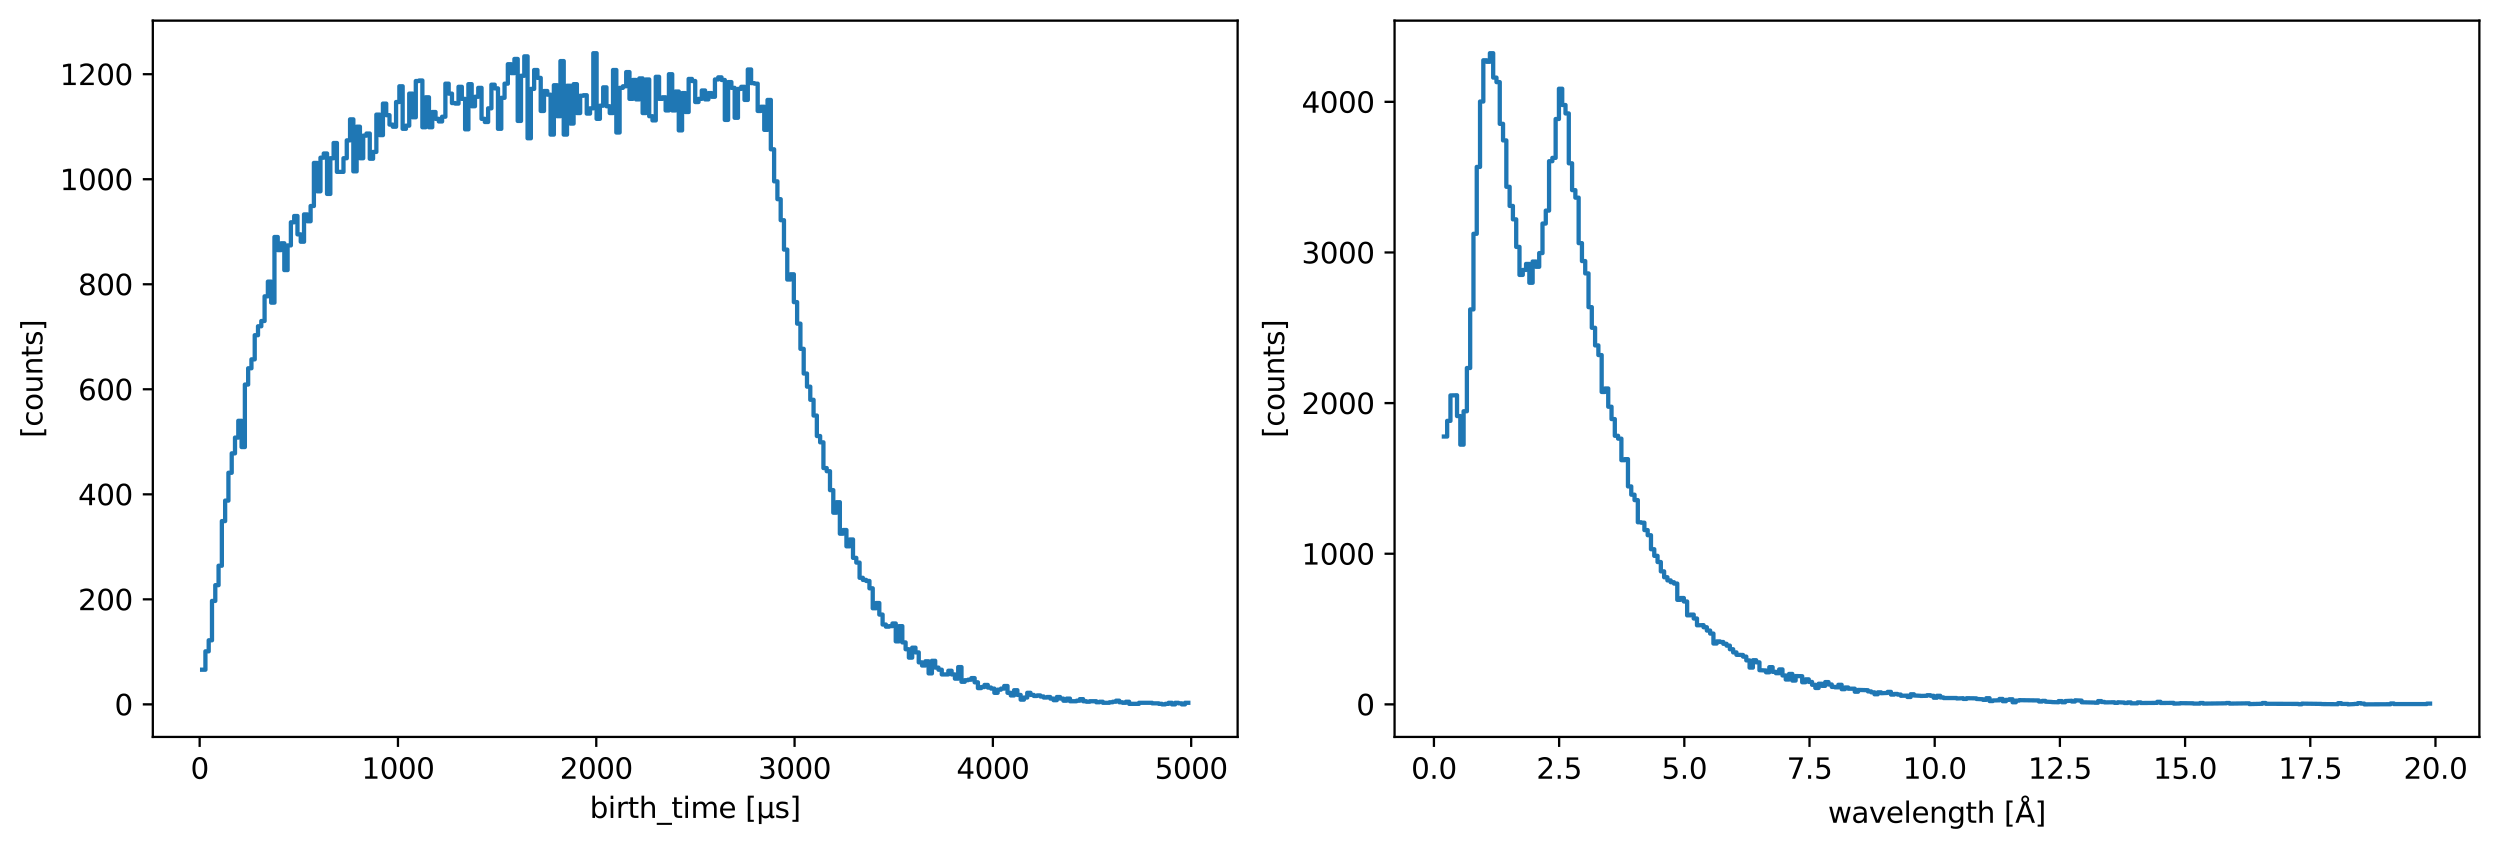 <?xml version="1.0" encoding="utf-8" standalone="no"?>
<!DOCTYPE svg PUBLIC "-//W3C//DTD SVG 1.1//EN"
  "http://www.w3.org/Graphics/SVG/1.1/DTD/svg11.dtd">
<svg xmlns:xlink="http://www.w3.org/1999/xlink" width="872.4pt" height="296.4pt" viewBox="0 0 872.4 296.4" xmlns="http://www.w3.org/2000/svg" version="1.1">
 <defs>
  <style type="text/css">*{stroke-linejoin: round; stroke-linecap: butt}</style>
 </defs>
 <g id="figure_1">
  <g id="patch_1">
   <path d="M 0 296.4 
L 872.4 296.4 
L 872.4 0 
L 0 0 
z
" style="fill: #ffffff"/>
  </g>
  <g id="axes_1">
   <g id="patch_2">
    <path d="M 53.328 257.159 
L 431.88 257.159 
L 431.88 7.2 
L 53.328 7.2 
z
" style="fill: #ffffff"/>
   </g>
   <g id="matplotlib.axis_1">
    <g id="xtick_1">
     <g id="line2d_1">
      <defs>
       <path id="mb1029932fa" d="M 0 0 
L 0 3.5 
" style="stroke: #000000; stroke-width: 0.8"/>
      </defs>
      <g>
       <use xlink:href="#mb1029932fa" x="69.674" y="257.159" style="stroke: #000000; stroke-width: 0.8"/>
      </g>
     </g>
     <g id="text_1">
      <!-- 0 -->
      <g transform="translate(66.492 271.757) scale(0.1 -0.1)">
       <defs>
        <path id="DejaVuSans-30" d="M 2034 4250 
Q 1547 4250 1301 3770 
Q 1056 3291 1056 2328 
Q 1056 1369 1301 889 
Q 1547 409 2034 409 
Q 2525 409 2770 889 
Q 3016 1369 3016 2328 
Q 3016 3291 2770 3770 
Q 2525 4250 2034 4250 
z
M 2034 4750 
Q 2819 4750 3233 4129 
Q 3647 3509 3647 2328 
Q 3647 1150 3233 529 
Q 2819 -91 2034 -91 
Q 1250 -91 836 529 
Q 422 1150 422 2328 
Q 422 3509 836 4129 
Q 1250 4750 2034 4750 
z
" transform="scale(0.016)"/>
       </defs>
       <use xlink:href="#DejaVuSans-30"/>
      </g>
     </g>
    </g>
    <g id="xtick_2">
     <g id="line2d_2">
      <g>
       <use xlink:href="#mb1029932fa" x="138.873" y="257.159" style="stroke: #000000; stroke-width: 0.8"/>
      </g>
     </g>
     <g id="text_2">
      <!-- 1000 -->
      <g transform="translate(126.148 271.757) scale(0.1 -0.1)">
       <defs>
        <path id="DejaVuSans-31" d="M 794 531 
L 1825 531 
L 1825 4091 
L 703 3866 
L 703 4441 
L 1819 4666 
L 2450 4666 
L 2450 531 
L 3481 531 
L 3481 0 
L 794 0 
L 794 531 
z
" transform="scale(0.016)"/>
       </defs>
       <use xlink:href="#DejaVuSans-31"/>
       <use xlink:href="#DejaVuSans-30" transform="translate(63.623 0)"/>
       <use xlink:href="#DejaVuSans-30" transform="translate(127.246 0)"/>
       <use xlink:href="#DejaVuSans-30" transform="translate(190.869 0)"/>
      </g>
     </g>
    </g>
    <g id="xtick_3">
     <g id="line2d_3">
      <g>
       <use xlink:href="#mb1029932fa" x="208.073" y="257.159" style="stroke: #000000; stroke-width: 0.8"/>
      </g>
     </g>
     <g id="text_3">
      <!-- 2000 -->
      <g transform="translate(195.348 271.757) scale(0.1 -0.1)">
       <defs>
        <path id="DejaVuSans-32" d="M 1228 531 
L 3431 531 
L 3431 0 
L 469 0 
L 469 531 
Q 828 903 1448 1529 
Q 2069 2156 2228 2338 
Q 2531 2678 2651 2914 
Q 2772 3150 2772 3378 
Q 2772 3750 2511 3984 
Q 2250 4219 1831 4219 
Q 1534 4219 1204 4116 
Q 875 4013 500 3803 
L 500 4441 
Q 881 4594 1212 4672 
Q 1544 4750 1819 4750 
Q 2544 4750 2975 4387 
Q 3406 4025 3406 3419 
Q 3406 3131 3298 2873 
Q 3191 2616 2906 2266 
Q 2828 2175 2409 1742 
Q 1991 1309 1228 531 
z
" transform="scale(0.016)"/>
       </defs>
       <use xlink:href="#DejaVuSans-32"/>
       <use xlink:href="#DejaVuSans-30" transform="translate(63.623 0)"/>
       <use xlink:href="#DejaVuSans-30" transform="translate(127.246 0)"/>
       <use xlink:href="#DejaVuSans-30" transform="translate(190.869 0)"/>
      </g>
     </g>
    </g>
    <g id="xtick_4">
     <g id="line2d_4">
      <g>
       <use xlink:href="#mb1029932fa" x="277.273" y="257.159" style="stroke: #000000; stroke-width: 0.8"/>
      </g>
     </g>
     <g id="text_4">
      <!-- 3000 -->
      <g transform="translate(264.548 271.757) scale(0.1 -0.1)">
       <defs>
        <path id="DejaVuSans-33" d="M 2597 2516 
Q 3050 2419 3304 2112 
Q 3559 1806 3559 1356 
Q 3559 666 3084 287 
Q 2609 -91 1734 -91 
Q 1441 -91 1130 -33 
Q 819 25 488 141 
L 488 750 
Q 750 597 1062 519 
Q 1375 441 1716 441 
Q 2309 441 2620 675 
Q 2931 909 2931 1356 
Q 2931 1769 2642 2001 
Q 2353 2234 1838 2234 
L 1294 2234 
L 1294 2753 
L 1863 2753 
Q 2328 2753 2575 2939 
Q 2822 3125 2822 3475 
Q 2822 3834 2567 4026 
Q 2313 4219 1838 4219 
Q 1578 4219 1281 4162 
Q 984 4106 628 3988 
L 628 4550 
Q 988 4650 1302 4700 
Q 1616 4750 1894 4750 
Q 2613 4750 3031 4423 
Q 3450 4097 3450 3541 
Q 3450 3153 3228 2886 
Q 3006 2619 2597 2516 
z
" transform="scale(0.016)"/>
       </defs>
       <use xlink:href="#DejaVuSans-33"/>
       <use xlink:href="#DejaVuSans-30" transform="translate(63.623 0)"/>
       <use xlink:href="#DejaVuSans-30" transform="translate(127.246 0)"/>
       <use xlink:href="#DejaVuSans-30" transform="translate(190.869 0)"/>
      </g>
     </g>
    </g>
    <g id="xtick_5">
     <g id="line2d_5">
      <g>
       <use xlink:href="#mb1029932fa" x="346.473" y="257.159" style="stroke: #000000; stroke-width: 0.8"/>
      </g>
     </g>
     <g id="text_5">
      <!-- 4000 -->
      <g transform="translate(333.748 271.757) scale(0.1 -0.1)">
       <defs>
        <path id="DejaVuSans-34" d="M 2419 4116 
L 825 1625 
L 2419 1625 
L 2419 4116 
z
M 2253 4666 
L 3047 4666 
L 3047 1625 
L 3713 1625 
L 3713 1100 
L 3047 1100 
L 3047 0 
L 2419 0 
L 2419 1100 
L 313 1100 
L 313 1709 
L 2253 4666 
z
" transform="scale(0.016)"/>
       </defs>
       <use xlink:href="#DejaVuSans-34"/>
       <use xlink:href="#DejaVuSans-30" transform="translate(63.623 0)"/>
       <use xlink:href="#DejaVuSans-30" transform="translate(127.246 0)"/>
       <use xlink:href="#DejaVuSans-30" transform="translate(190.869 0)"/>
      </g>
     </g>
    </g>
    <g id="xtick_6">
     <g id="line2d_6">
      <g>
       <use xlink:href="#mb1029932fa" x="415.673" y="257.159" style="stroke: #000000; stroke-width: 0.8"/>
      </g>
     </g>
     <g id="text_6">
      <!-- 5000 -->
      <g transform="translate(402.948 271.757) scale(0.1 -0.1)">
       <defs>
        <path id="DejaVuSans-35" d="M 691 4666 
L 3169 4666 
L 3169 4134 
L 1269 4134 
L 1269 2991 
Q 1406 3038 1543 3061 
Q 1681 3084 1819 3084 
Q 2600 3084 3056 2656 
Q 3513 2228 3513 1497 
Q 3513 744 3044 326 
Q 2575 -91 1722 -91 
Q 1428 -91 1123 -41 
Q 819 9 494 109 
L 494 744 
Q 775 591 1075 516 
Q 1375 441 1709 441 
Q 2250 441 2565 725 
Q 2881 1009 2881 1497 
Q 2881 1984 2565 2268 
Q 2250 2553 1709 2553 
Q 1456 2553 1204 2497 
Q 953 2441 691 2322 
L 691 4666 
z
" transform="scale(0.016)"/>
       </defs>
       <use xlink:href="#DejaVuSans-35"/>
       <use xlink:href="#DejaVuSans-30" transform="translate(63.623 0)"/>
       <use xlink:href="#DejaVuSans-30" transform="translate(127.246 0)"/>
       <use xlink:href="#DejaVuSans-30" transform="translate(190.869 0)"/>
      </g>
     </g>
    </g>
    <g id="text_7">
     <!-- birth_time [µs] -->
     <g transform="translate(205.784 285.435) scale(0.1 -0.1)">
      <defs>
       <path id="DejaVuSans-62" d="M 3116 1747 
Q 3116 2381 2855 2742 
Q 2594 3103 2138 3103 
Q 1681 3103 1420 2742 
Q 1159 2381 1159 1747 
Q 1159 1113 1420 752 
Q 1681 391 2138 391 
Q 2594 391 2855 752 
Q 3116 1113 3116 1747 
z
M 1159 2969 
Q 1341 3281 1617 3432 
Q 1894 3584 2278 3584 
Q 2916 3584 3314 3078 
Q 3713 2572 3713 1747 
Q 3713 922 3314 415 
Q 2916 -91 2278 -91 
Q 1894 -91 1617 61 
Q 1341 213 1159 525 
L 1159 0 
L 581 0 
L 581 4863 
L 1159 4863 
L 1159 2969 
z
" transform="scale(0.016)"/>
       <path id="DejaVuSans-69" d="M 603 3500 
L 1178 3500 
L 1178 0 
L 603 0 
L 603 3500 
z
M 603 4863 
L 1178 4863 
L 1178 4134 
L 603 4134 
L 603 4863 
z
" transform="scale(0.016)"/>
       <path id="DejaVuSans-72" d="M 2631 2963 
Q 2534 3019 2420 3045 
Q 2306 3072 2169 3072 
Q 1681 3072 1420 2755 
Q 1159 2438 1159 1844 
L 1159 0 
L 581 0 
L 581 3500 
L 1159 3500 
L 1159 2956 
Q 1341 3275 1631 3429 
Q 1922 3584 2338 3584 
Q 2397 3584 2469 3576 
Q 2541 3569 2628 3553 
L 2631 2963 
z
" transform="scale(0.016)"/>
       <path id="DejaVuSans-74" d="M 1172 4494 
L 1172 3500 
L 2356 3500 
L 2356 3053 
L 1172 3053 
L 1172 1153 
Q 1172 725 1289 603 
Q 1406 481 1766 481 
L 2356 481 
L 2356 0 
L 1766 0 
Q 1100 0 847 248 
Q 594 497 594 1153 
L 594 3053 
L 172 3053 
L 172 3500 
L 594 3500 
L 594 4494 
L 1172 4494 
z
" transform="scale(0.016)"/>
       <path id="DejaVuSans-68" d="M 3513 2113 
L 3513 0 
L 2938 0 
L 2938 2094 
Q 2938 2591 2744 2837 
Q 2550 3084 2163 3084 
Q 1697 3084 1428 2787 
Q 1159 2491 1159 1978 
L 1159 0 
L 581 0 
L 581 4863 
L 1159 4863 
L 1159 2956 
Q 1366 3272 1645 3428 
Q 1925 3584 2291 3584 
Q 2894 3584 3203 3211 
Q 3513 2838 3513 2113 
z
" transform="scale(0.016)"/>
       <path id="DejaVuSans-5f" d="M 3263 -1063 
L 3263 -1509 
L -63 -1509 
L -63 -1063 
L 3263 -1063 
z
" transform="scale(0.016)"/>
       <path id="DejaVuSans-6d" d="M 3328 2828 
Q 3544 3216 3844 3400 
Q 4144 3584 4550 3584 
Q 5097 3584 5394 3201 
Q 5691 2819 5691 2113 
L 5691 0 
L 5113 0 
L 5113 2094 
Q 5113 2597 4934 2840 
Q 4756 3084 4391 3084 
Q 3944 3084 3684 2787 
Q 3425 2491 3425 1978 
L 3425 0 
L 2847 0 
L 2847 2094 
Q 2847 2600 2669 2842 
Q 2491 3084 2119 3084 
Q 1678 3084 1418 2786 
Q 1159 2488 1159 1978 
L 1159 0 
L 581 0 
L 581 3500 
L 1159 3500 
L 1159 2956 
Q 1356 3278 1631 3431 
Q 1906 3584 2284 3584 
Q 2666 3584 2933 3390 
Q 3200 3197 3328 2828 
z
" transform="scale(0.016)"/>
       <path id="DejaVuSans-65" d="M 3597 1894 
L 3597 1613 
L 953 1613 
Q 991 1019 1311 708 
Q 1631 397 2203 397 
Q 2534 397 2845 478 
Q 3156 559 3463 722 
L 3463 178 
Q 3153 47 2828 -22 
Q 2503 -91 2169 -91 
Q 1331 -91 842 396 
Q 353 884 353 1716 
Q 353 2575 817 3079 
Q 1281 3584 2069 3584 
Q 2775 3584 3186 3129 
Q 3597 2675 3597 1894 
z
M 3022 2063 
Q 3016 2534 2758 2815 
Q 2500 3097 2075 3097 
Q 1594 3097 1305 2825 
Q 1016 2553 972 2059 
L 3022 2063 
z
" transform="scale(0.016)"/>
       <path id="DejaVuSans-20" transform="scale(0.016)"/>
       <path id="DejaVuSans-5b" d="M 550 4863 
L 1875 4863 
L 1875 4416 
L 1125 4416 
L 1125 -397 
L 1875 -397 
L 1875 -844 
L 550 -844 
L 550 4863 
z
" transform="scale(0.016)"/>
       <path id="DejaVuSans-b5" d="M 544 -1331 
L 544 3500 
L 1119 3500 
L 1119 1325 
Q 1119 872 1334 640 
Q 1550 409 1972 409 
Q 2434 409 2667 671 
Q 2900 934 2900 1459 
L 2900 3500 
L 3475 3500 
L 3475 806 
Q 3475 619 3529 530 
Q 3584 441 3700 441 
Q 3728 441 3778 458 
Q 3828 475 3916 513 
L 3916 50 
Q 3788 -22 3673 -56 
Q 3559 -91 3450 -91 
Q 3234 -91 3106 31 
Q 2978 153 2931 403 
Q 2775 156 2548 32 
Q 2322 -91 2016 -91 
Q 1697 -91 1473 31 
Q 1250 153 1119 397 
L 1119 -1331 
L 544 -1331 
z
" transform="scale(0.016)"/>
       <path id="DejaVuSans-73" d="M 2834 3397 
L 2834 2853 
Q 2591 2978 2328 3040 
Q 2066 3103 1784 3103 
Q 1356 3103 1142 2972 
Q 928 2841 928 2578 
Q 928 2378 1081 2264 
Q 1234 2150 1697 2047 
L 1894 2003 
Q 2506 1872 2764 1633 
Q 3022 1394 3022 966 
Q 3022 478 2636 193 
Q 2250 -91 1575 -91 
Q 1294 -91 989 -36 
Q 684 19 347 128 
L 347 722 
Q 666 556 975 473 
Q 1284 391 1588 391 
Q 1994 391 2212 530 
Q 2431 669 2431 922 
Q 2431 1156 2273 1281 
Q 2116 1406 1581 1522 
L 1381 1569 
Q 847 1681 609 1914 
Q 372 2147 372 2553 
Q 372 3047 722 3315 
Q 1072 3584 1716 3584 
Q 2034 3584 2315 3537 
Q 2597 3491 2834 3397 
z
" transform="scale(0.016)"/>
       <path id="DejaVuSans-5d" d="M 1947 4863 
L 1947 -844 
L 622 -844 
L 622 -397 
L 1369 -397 
L 1369 4416 
L 622 4416 
L 622 4863 
L 1947 4863 
z
" transform="scale(0.016)"/>
      </defs>
      <use xlink:href="#DejaVuSans-62"/>
      <use xlink:href="#DejaVuSans-69" transform="translate(63.477 0)"/>
      <use xlink:href="#DejaVuSans-72" transform="translate(91.26 0)"/>
      <use xlink:href="#DejaVuSans-74" transform="translate(132.373 0)"/>
      <use xlink:href="#DejaVuSans-68" transform="translate(171.582 0)"/>
      <use xlink:href="#DejaVuSans-5f" transform="translate(234.961 0)"/>
      <use xlink:href="#DejaVuSans-74" transform="translate(284.961 0)"/>
      <use xlink:href="#DejaVuSans-69" transform="translate(324.17 0)"/>
      <use xlink:href="#DejaVuSans-6d" transform="translate(351.953 0)"/>
      <use xlink:href="#DejaVuSans-65" transform="translate(449.365 0)"/>
      <use xlink:href="#DejaVuSans-20" transform="translate(510.889 0)"/>
      <use xlink:href="#DejaVuSans-5b" transform="translate(542.676 0)"/>
      <use xlink:href="#DejaVuSans-b5" transform="translate(581.689 0)"/>
      <use xlink:href="#DejaVuSans-73" transform="translate(645.312 0)"/>
      <use xlink:href="#DejaVuSans-5d" transform="translate(697.412 0)"/>
     </g>
    </g>
   </g>
   <g id="matplotlib.axis_2">
    <g id="ytick_1">
     <g id="line2d_7">
      <defs>
       <path id="m428c9271bd" d="M 0 0 
L -3.5 0 
" style="stroke: #000000; stroke-width: 0.8"/>
      </defs>
      <g>
       <use xlink:href="#m428c9271bd" x="53.328" y="245.797" style="stroke: #000000; stroke-width: 0.8"/>
      </g>
     </g>
     <g id="text_8">
      <!-- 0 -->
      <g transform="translate(39.966 249.596) scale(0.1 -0.1)">
       <use xlink:href="#DejaVuSans-30"/>
      </g>
     </g>
    </g>
    <g id="ytick_2">
     <g id="line2d_8">
      <g>
       <use xlink:href="#m428c9271bd" x="53.328" y="209.146" style="stroke: #000000; stroke-width: 0.8"/>
      </g>
     </g>
     <g id="text_9">
      <!-- 200 -->
      <g transform="translate(27.241 212.945) scale(0.1 -0.1)">
       <use xlink:href="#DejaVuSans-32"/>
       <use xlink:href="#DejaVuSans-30" transform="translate(63.623 0)"/>
       <use xlink:href="#DejaVuSans-30" transform="translate(127.246 0)"/>
      </g>
     </g>
    </g>
    <g id="ytick_3">
     <g id="line2d_9">
      <g>
       <use xlink:href="#m428c9271bd" x="53.328" y="172.495" style="stroke: #000000; stroke-width: 0.8"/>
      </g>
     </g>
     <g id="text_10">
      <!-- 400 -->
      <g transform="translate(27.241 176.295) scale(0.1 -0.1)">
       <use xlink:href="#DejaVuSans-34"/>
       <use xlink:href="#DejaVuSans-30" transform="translate(63.623 0)"/>
       <use xlink:href="#DejaVuSans-30" transform="translate(127.246 0)"/>
      </g>
     </g>
    </g>
    <g id="ytick_4">
     <g id="line2d_10">
      <g>
       <use xlink:href="#m428c9271bd" x="53.328" y="135.845" style="stroke: #000000; stroke-width: 0.8"/>
      </g>
     </g>
     <g id="text_11">
      <!-- 600 -->
      <g transform="translate(27.241 139.644) scale(0.1 -0.1)">
       <defs>
        <path id="DejaVuSans-36" d="M 2113 2584 
Q 1688 2584 1439 2293 
Q 1191 2003 1191 1497 
Q 1191 994 1439 701 
Q 1688 409 2113 409 
Q 2538 409 2786 701 
Q 3034 994 3034 1497 
Q 3034 2003 2786 2293 
Q 2538 2584 2113 2584 
z
M 3366 4563 
L 3366 3988 
Q 3128 4100 2886 4159 
Q 2644 4219 2406 4219 
Q 1781 4219 1451 3797 
Q 1122 3375 1075 2522 
Q 1259 2794 1537 2939 
Q 1816 3084 2150 3084 
Q 2853 3084 3261 2657 
Q 3669 2231 3669 1497 
Q 3669 778 3244 343 
Q 2819 -91 2113 -91 
Q 1303 -91 875 529 
Q 447 1150 447 2328 
Q 447 3434 972 4092 
Q 1497 4750 2381 4750 
Q 2619 4750 2861 4703 
Q 3103 4656 3366 4563 
z
" transform="scale(0.016)"/>
       </defs>
       <use xlink:href="#DejaVuSans-36"/>
       <use xlink:href="#DejaVuSans-30" transform="translate(63.623 0)"/>
       <use xlink:href="#DejaVuSans-30" transform="translate(127.246 0)"/>
      </g>
     </g>
    </g>
    <g id="ytick_5">
     <g id="line2d_11">
      <g>
       <use xlink:href="#m428c9271bd" x="53.328" y="99.194" style="stroke: #000000; stroke-width: 0.8"/>
      </g>
     </g>
     <g id="text_12">
      <!-- 800 -->
      <g transform="translate(27.241 102.993) scale(0.1 -0.1)">
       <defs>
        <path id="DejaVuSans-38" d="M 2034 2216 
Q 1584 2216 1326 1975 
Q 1069 1734 1069 1313 
Q 1069 891 1326 650 
Q 1584 409 2034 409 
Q 2484 409 2743 651 
Q 3003 894 3003 1313 
Q 3003 1734 2745 1975 
Q 2488 2216 2034 2216 
z
M 1403 2484 
Q 997 2584 770 2862 
Q 544 3141 544 3541 
Q 544 4100 942 4425 
Q 1341 4750 2034 4750 
Q 2731 4750 3128 4425 
Q 3525 4100 3525 3541 
Q 3525 3141 3298 2862 
Q 3072 2584 2669 2484 
Q 3125 2378 3379 2068 
Q 3634 1759 3634 1313 
Q 3634 634 3220 271 
Q 2806 -91 2034 -91 
Q 1263 -91 848 271 
Q 434 634 434 1313 
Q 434 1759 690 2068 
Q 947 2378 1403 2484 
z
M 1172 3481 
Q 1172 3119 1398 2916 
Q 1625 2713 2034 2713 
Q 2441 2713 2670 2916 
Q 2900 3119 2900 3481 
Q 2900 3844 2670 4047 
Q 2441 4250 2034 4250 
Q 1625 4250 1398 4047 
Q 1172 3844 1172 3481 
z
" transform="scale(0.016)"/>
       </defs>
       <use xlink:href="#DejaVuSans-38"/>
       <use xlink:href="#DejaVuSans-30" transform="translate(63.623 0)"/>
       <use xlink:href="#DejaVuSans-30" transform="translate(127.246 0)"/>
      </g>
     </g>
    </g>
    <g id="ytick_6">
     <g id="line2d_12">
      <g>
       <use xlink:href="#m428c9271bd" x="53.328" y="62.543" style="stroke: #000000; stroke-width: 0.8"/>
      </g>
     </g>
     <g id="text_13">
      <!-- 1000 -->
      <g transform="translate(20.878 66.342) scale(0.1 -0.1)">
       <use xlink:href="#DejaVuSans-31"/>
       <use xlink:href="#DejaVuSans-30" transform="translate(63.623 0)"/>
       <use xlink:href="#DejaVuSans-30" transform="translate(127.246 0)"/>
       <use xlink:href="#DejaVuSans-30" transform="translate(190.869 0)"/>
      </g>
     </g>
    </g>
    <g id="ytick_7">
     <g id="line2d_13">
      <g>
       <use xlink:href="#m428c9271bd" x="53.328" y="25.892" style="stroke: #000000; stroke-width: 0.8"/>
      </g>
     </g>
     <g id="text_14">
      <!-- 1200 -->
      <g transform="translate(20.878 29.691) scale(0.1 -0.1)">
       <use xlink:href="#DejaVuSans-31"/>
       <use xlink:href="#DejaVuSans-32" transform="translate(63.623 0)"/>
       <use xlink:href="#DejaVuSans-30" transform="translate(127.246 0)"/>
       <use xlink:href="#DejaVuSans-30" transform="translate(190.869 0)"/>
      </g>
     </g>
    </g>
    <g id="text_15">
     <!-- [counts] -->
     <g transform="translate(14.798 152.792) rotate(-90) scale(0.1 -0.1)">
      <defs>
       <path id="DejaVuSans-63" d="M 3122 3366 
L 3122 2828 
Q 2878 2963 2633 3030 
Q 2388 3097 2138 3097 
Q 1578 3097 1268 2742 
Q 959 2388 959 1747 
Q 959 1106 1268 751 
Q 1578 397 2138 397 
Q 2388 397 2633 464 
Q 2878 531 3122 666 
L 3122 134 
Q 2881 22 2623 -34 
Q 2366 -91 2075 -91 
Q 1284 -91 818 406 
Q 353 903 353 1747 
Q 353 2603 823 3093 
Q 1294 3584 2113 3584 
Q 2378 3584 2631 3529 
Q 2884 3475 3122 3366 
z
" transform="scale(0.016)"/>
       <path id="DejaVuSans-6f" d="M 1959 3097 
Q 1497 3097 1228 2736 
Q 959 2375 959 1747 
Q 959 1119 1226 758 
Q 1494 397 1959 397 
Q 2419 397 2687 759 
Q 2956 1122 2956 1747 
Q 2956 2369 2687 2733 
Q 2419 3097 1959 3097 
z
M 1959 3584 
Q 2709 3584 3137 3096 
Q 3566 2609 3566 1747 
Q 3566 888 3137 398 
Q 2709 -91 1959 -91 
Q 1206 -91 779 398 
Q 353 888 353 1747 
Q 353 2609 779 3096 
Q 1206 3584 1959 3584 
z
" transform="scale(0.016)"/>
       <path id="DejaVuSans-75" d="M 544 1381 
L 544 3500 
L 1119 3500 
L 1119 1403 
Q 1119 906 1312 657 
Q 1506 409 1894 409 
Q 2359 409 2629 706 
Q 2900 1003 2900 1516 
L 2900 3500 
L 3475 3500 
L 3475 0 
L 2900 0 
L 2900 538 
Q 2691 219 2414 64 
Q 2138 -91 1772 -91 
Q 1169 -91 856 284 
Q 544 659 544 1381 
z
M 1991 3584 
L 1991 3584 
z
" transform="scale(0.016)"/>
       <path id="DejaVuSans-6e" d="M 3513 2113 
L 3513 0 
L 2938 0 
L 2938 2094 
Q 2938 2591 2744 2837 
Q 2550 3084 2163 3084 
Q 1697 3084 1428 2787 
Q 1159 2491 1159 1978 
L 1159 0 
L 581 0 
L 581 3500 
L 1159 3500 
L 1159 2956 
Q 1366 3272 1645 3428 
Q 1925 3584 2291 3584 
Q 2894 3584 3203 3211 
Q 3513 2838 3513 2113 
z
" transform="scale(0.016)"/>
      </defs>
      <use xlink:href="#DejaVuSans-5b"/>
      <use xlink:href="#DejaVuSans-63" transform="translate(39.014 0)"/>
      <use xlink:href="#DejaVuSans-6f" transform="translate(93.994 0)"/>
      <use xlink:href="#DejaVuSans-75" transform="translate(155.176 0)"/>
      <use xlink:href="#DejaVuSans-6e" transform="translate(218.555 0)"/>
      <use xlink:href="#DejaVuSans-74" transform="translate(281.934 0)"/>
      <use xlink:href="#DejaVuSans-73" transform="translate(321.143 0)"/>
      <use xlink:href="#DejaVuSans-5d" transform="translate(373.242 0)"/>
     </g>
    </g>
   </g>
   <g id="line2d_14">
    <path d="M 70.535 233.702 
L 71.682 233.702 
L 71.682 227.288 
L 72.829 227.288 
L 72.829 223.44 
L 73.976 223.44 
L 73.976 209.696 
L 75.124 209.696 
L 75.124 204.198 
L 76.271 204.198 
L 76.271 197.418 
L 77.418 197.418 
L 77.418 181.841 
L 78.565 181.841 
L 78.565 174.694 
L 79.712 174.694 
L 79.712 164.982 
L 80.859 164.982 
L 80.859 158.202 
L 82.006 158.202 
L 82.006 152.704 
L 83.153 152.704 
L 83.153 146.84 
L 84.301 146.84 
L 84.301 156.003 
L 85.448 156.003 
L 85.448 134.195 
L 86.595 134.195 
L 86.595 128.514 
L 87.742 128.514 
L 87.742 125.399 
L 88.889 125.399 
L 88.889 116.969 
L 90.036 116.969 
L 90.036 113.854 
L 91.183 113.854 
L 91.183 112.021 
L 92.33 112.021 
L 92.33 103.409 
L 93.478 103.409 
L 93.478 98.277 
L 94.625 98.277 
L 94.625 105.608 
L 95.772 105.608 
L 95.772 82.701 
L 96.919 82.701 
L 96.919 87.282 
L 98.066 87.282 
L 98.066 84.9 
L 99.213 84.9 
L 99.213 94.246 
L 100.36 94.246 
L 100.36 85.633 
L 101.507 85.633 
L 101.507 77.57 
L 102.655 77.57 
L 102.655 75.371 
L 103.802 75.371 
L 103.802 81.785 
L 104.949 81.785 
L 104.949 84.35 
L 106.096 84.35 
L 106.096 74.821 
L 107.243 74.821 
L 107.243 77.203 
L 108.39 77.203 
L 108.39 71.889 
L 109.537 71.889 
L 109.537 56.862 
L 110.684 56.862 
L 110.684 66.758 
L 111.832 66.758 
L 111.832 55.029 
L 112.979 55.029 
L 112.979 53.563 
L 114.126 53.563 
L 114.126 67.674 
L 115.273 67.674 
L 115.273 55.213 
L 116.42 55.213 
L 116.42 49.898 
L 117.567 49.898 
L 117.567 59.977 
L 119.861 59.977 
L 119.861 55.213 
L 121.009 55.213 
L 121.009 48.982 
L 122.156 48.982 
L 122.156 41.652 
L 123.303 41.652 
L 123.303 59.794 
L 124.45 59.794 
L 124.45 44.217 
L 125.597 44.217 
L 125.597 55.213 
L 126.744 55.213 
L 126.744 47.333 
L 127.891 47.333 
L 127.891 46.6 
L 129.038 46.6 
L 129.038 55.396 
L 130.186 55.396 
L 130.186 53.014 
L 131.333 53.014 
L 131.333 40.003 
L 132.48 40.003 
L 132.48 47.149 
L 133.627 47.149 
L 133.627 36.154 
L 134.774 36.154 
L 134.774 40.186 
L 135.921 40.186 
L 135.921 43.484 
L 137.068 43.484 
L 137.068 44.217 
L 138.215 44.217 
L 138.215 35.604 
L 139.363 35.604 
L 139.363 30.107 
L 140.51 30.107 
L 140.51 44.95 
L 141.657 44.95 
L 141.657 43.851 
L 142.804 43.851 
L 142.804 32.672 
L 143.951 32.672 
L 143.951 40.919 
L 145.098 40.919 
L 145.098 28.274 
L 146.245 28.274 
L 146.245 28.091 
L 147.392 28.091 
L 147.392 44.401 
L 148.54 44.401 
L 148.54 33.955 
L 149.687 33.955 
L 149.687 44.401 
L 150.834 44.401 
L 150.834 39.086 
L 151.981 39.086 
L 151.981 41.469 
L 153.128 41.469 
L 153.128 42.385 
L 154.275 42.385 
L 154.275 40.736 
L 155.422 40.736 
L 155.422 29.191 
L 156.569 29.191 
L 156.569 32.672 
L 157.717 32.672 
L 157.717 35.971 
L 158.864 35.971 
L 158.864 36.154 
L 160.011 36.154 
L 160.011 30.29 
L 161.158 30.29 
L 161.158 34.505 
L 162.305 34.505 
L 162.305 45.134 
L 163.452 45.134 
L 163.452 29.374 
L 164.599 29.374 
L 164.599 37.07 
L 165.746 37.07 
L 165.746 33.772 
L 166.894 33.772 
L 166.894 30.657 
L 168.041 30.657 
L 168.041 41.469 
L 169.188 41.469 
L 169.188 42.568 
L 170.335 42.568 
L 170.335 37.803 
L 171.482 37.803 
L 171.482 29.557 
L 172.629 29.557 
L 172.629 30.84 
L 173.776 30.84 
L 173.776 44.95 
L 174.923 44.95 
L 174.923 34.138 
L 176.071 34.138 
L 176.071 29.191 
L 177.218 29.191 
L 177.218 22.41 
L 178.365 22.41 
L 178.365 25.525 
L 179.512 25.525 
L 179.512 20.578 
L 180.659 20.578 
L 180.659 42.202 
L 181.806 42.202 
L 181.806 26.442 
L 182.953 26.442 
L 182.953 19.661 
L 184.101 19.661 
L 184.101 48.249 
L 185.248 48.249 
L 185.248 31.023 
L 186.395 31.023 
L 186.395 24.426 
L 187.542 24.426 
L 187.542 27.175 
L 188.689 27.175 
L 188.689 38.72 
L 189.836 38.72 
L 189.836 31.756 
L 190.983 31.756 
L 190.983 33.039 
L 192.13 33.039 
L 192.13 46.966 
L 193.278 46.966 
L 193.278 29.74 
L 194.425 29.74 
L 194.425 40.552 
L 195.572 40.552 
L 195.572 21.311 
L 196.719 21.311 
L 196.719 46.966 
L 197.866 46.966 
L 197.866 29.924 
L 199.013 29.924 
L 199.013 43.118 
L 200.16 43.118 
L 200.16 29.374 
L 201.307 29.374 
L 201.307 39.453 
L 202.455 39.453 
L 202.455 33.405 
L 203.602 33.405 
L 203.602 33.222 
L 204.749 33.222 
L 204.749 39.636 
L 205.896 39.636 
L 205.896 37.803 
L 207.043 37.803 
L 207.043 18.562 
L 208.19 18.562 
L 208.19 41.469 
L 209.337 41.469 
L 209.337 36.887 
L 210.484 36.887 
L 210.484 30.473 
L 211.632 30.473 
L 211.632 37.07 
L 212.779 37.07 
L 212.779 39.453 
L 213.926 39.453 
L 213.926 24.426 
L 215.073 24.426 
L 215.073 46.233 
L 216.22 46.233 
L 216.22 30.657 
L 217.367 30.657 
L 217.367 30.107 
L 218.514 30.107 
L 218.514 25.159 
L 219.661 25.159 
L 219.661 34.505 
L 220.809 34.505 
L 220.809 27.908 
L 221.956 27.908 
L 221.956 34.688 
L 223.103 34.688 
L 223.103 27.358 
L 224.25 27.358 
L 224.25 39.453 
L 225.397 39.453 
L 225.397 27.724 
L 226.544 27.724 
L 226.544 40.552 
L 227.691 40.552 
L 227.691 42.018 
L 228.838 42.018 
L 228.838 26.808 
L 229.986 26.808 
L 229.986 34.505 
L 231.133 34.505 
L 231.133 33.955 
L 232.28 33.955 
L 232.28 38.536 
L 233.427 38.536 
L 233.427 25.892 
L 234.574 25.892 
L 234.574 38.536 
L 235.721 38.536 
L 235.721 31.939 
L 236.868 31.939 
L 236.868 45.5 
L 238.015 45.5 
L 238.015 32.489 
L 239.163 32.489 
L 239.163 39.086 
L 240.31 39.086 
L 240.31 27.541 
L 241.457 27.541 
L 241.457 28.274 
L 242.604 28.274 
L 242.604 35.604 
L 243.751 35.604 
L 243.751 34.505 
L 244.898 34.505 
L 244.898 31.573 
L 246.045 31.573 
L 246.045 34.688 
L 247.192 34.688 
L 247.192 32.489 
L 248.34 32.489 
L 248.34 33.772 
L 249.487 33.772 
L 249.487 27.724 
L 250.634 27.724 
L 250.634 26.991 
L 251.781 26.991 
L 251.781 27.908 
L 252.928 27.908 
L 252.928 41.835 
L 254.075 41.835 
L 254.075 28.641 
L 255.222 28.641 
L 255.222 30.657 
L 256.369 30.657 
L 256.369 41.102 
L 257.517 41.102 
L 257.517 31.023 
L 258.664 31.023 
L 258.664 30.29 
L 259.811 30.29 
L 259.811 34.871 
L 260.958 34.871 
L 260.958 24.243 
L 262.105 24.243 
L 262.105 29.007 
L 263.252 29.007 
L 263.252 29.191 
L 264.399 29.191 
L 264.399 38.72 
L 265.546 38.72 
L 265.546 37.254 
L 266.694 37.254 
L 266.694 45.317 
L 267.841 45.317 
L 267.841 34.871 
L 268.988 34.871 
L 268.988 52.097 
L 270.135 52.097 
L 270.135 63.276 
L 271.282 63.276 
L 271.282 69.506 
L 272.429 69.506 
L 272.429 76.837 
L 273.576 76.837 
L 273.576 87.099 
L 274.723 87.099 
L 274.723 97.544 
L 275.871 97.544 
L 275.871 95.712 
L 277.018 95.712 
L 277.018 105.424 
L 278.165 105.424 
L 278.165 112.938 
L 279.312 112.938 
L 279.312 121.734 
L 280.459 121.734 
L 280.459 130.347 
L 281.606 130.347 
L 281.606 134.928 
L 282.753 134.928 
L 282.753 139.51 
L 283.9 139.51 
L 283.9 145.007 
L 285.048 145.007 
L 285.048 152.154 
L 286.195 152.154 
L 286.195 154.353 
L 287.342 154.353 
L 287.342 163.333 
L 288.489 163.333 
L 288.489 164.432 
L 289.636 164.432 
L 289.636 171.029 
L 290.783 171.029 
L 290.783 178.909 
L 291.93 178.909 
L 291.93 175.244 
L 293.077 175.244 
L 293.077 186.239 
L 294.225 186.239 
L 294.225 184.957 
L 295.372 184.957 
L 295.372 190.638 
L 296.519 190.638 
L 296.519 188.255 
L 297.666 188.255 
L 297.666 194.669 
L 298.813 194.669 
L 298.813 196.318 
L 299.96 196.318 
L 299.96 201.633 
L 301.107 201.633 
L 301.107 202.366 
L 302.255 202.366 
L 302.255 202.732 
L 303.402 202.732 
L 303.402 205.298 
L 304.549 205.298 
L 304.549 212.262 
L 305.696 212.262 
L 305.696 210.429 
L 306.843 210.429 
L 306.843 214.461 
L 307.99 214.461 
L 307.99 217.942 
L 309.137 217.942 
L 309.137 218.675 
L 310.284 218.675 
L 310.284 218.492 
L 311.432 218.492 
L 311.432 217.576 
L 312.579 217.576 
L 312.579 223.807 
L 313.726 223.807 
L 313.726 218.492 
L 314.873 218.492 
L 314.873 224.173 
L 316.02 224.173 
L 316.02 226.555 
L 317.167 226.555 
L 317.167 229.487 
L 318.314 229.487 
L 318.314 226.006 
L 319.461 226.006 
L 319.461 227.655 
L 320.609 227.655 
L 320.609 231.137 
L 321.756 231.137 
L 321.756 232.236 
L 322.903 232.236 
L 322.903 230.77 
L 324.05 230.77 
L 324.05 234.985 
L 325.197 234.985 
L 325.197 230.587 
L 326.344 230.587 
L 326.344 232.969 
L 327.491 232.969 
L 327.491 233.702 
L 328.638 233.702 
L 328.638 235.352 
L 330.933 235.352 
L 330.933 234.069 
L 332.08 234.069 
L 332.08 235.352 
L 333.227 235.352 
L 333.227 236.818 
L 334.374 236.818 
L 334.374 232.786 
L 335.521 232.786 
L 335.521 237.917 
L 336.668 237.917 
L 336.668 237.367 
L 337.815 237.367 
L 337.815 237.184 
L 338.963 237.184 
L 338.963 236.634 
L 340.11 236.634 
L 340.11 238.1 
L 341.257 238.1 
L 341.257 240.116 
L 342.404 240.116 
L 342.404 239.75 
L 343.551 239.75 
L 343.551 239.017 
L 344.698 239.017 
L 344.698 239.933 
L 345.845 239.933 
L 345.845 240.299 
L 346.992 240.299 
L 346.992 241.766 
L 348.14 241.766 
L 348.14 240.666 
L 349.287 240.666 
L 349.287 240.299 
L 350.434 240.299 
L 350.434 239.383 
L 351.581 239.383 
L 351.581 241.766 
L 352.728 241.766 
L 352.728 242.682 
L 353.875 242.682 
L 353.875 240.849 
L 355.022 240.849 
L 355.022 242.499 
L 356.169 242.499 
L 356.169 244.148 
L 357.317 244.148 
L 357.317 243.415 
L 358.464 243.415 
L 358.464 241.766 
L 359.611 241.766 
L 359.611 242.499 
L 360.758 242.499 
L 360.758 242.865 
L 361.905 242.865 
L 361.905 242.682 
L 363.052 242.682 
L 363.052 243.048 
L 364.199 243.048 
L 364.199 243.415 
L 365.346 243.415 
L 365.346 243.232 
L 366.494 243.232 
L 366.494 243.781 
L 367.641 243.781 
L 367.641 244.331 
L 368.788 244.331 
L 368.788 243.232 
L 369.935 243.232 
L 369.935 243.781 
L 371.082 243.781 
L 371.082 244.514 
L 372.229 244.514 
L 372.229 243.781 
L 373.376 243.781 
L 373.376 244.698 
L 375.671 244.698 
L 375.671 244.514 
L 376.818 244.514 
L 376.818 243.965 
L 377.965 243.965 
L 377.965 244.698 
L 379.112 244.698 
L 379.112 244.881 
L 380.259 244.881 
L 380.259 244.698 
L 382.553 244.698 
L 382.553 245.064 
L 383.7 245.064 
L 383.7 244.881 
L 384.848 244.881 
L 384.848 245.247 
L 387.142 245.247 
L 387.142 245.064 
L 388.289 245.064 
L 388.289 244.881 
L 389.436 244.881 
L 389.436 244.514 
L 390.583 244.514 
L 390.583 245.064 
L 391.73 245.064 
L 391.73 245.247 
L 392.877 245.247 
L 392.877 244.881 
L 394.025 244.881 
L 394.025 245.614 
L 397.466 245.614 
L 397.466 245.247 
L 402.054 245.247 
L 402.054 245.431 
L 404.349 245.431 
L 404.349 245.614 
L 405.496 245.614 
L 405.496 245.797 
L 406.643 245.797 
L 406.643 245.614 
L 407.79 245.614 
L 407.79 245.247 
L 408.937 245.247 
L 408.937 245.797 
L 410.084 245.797 
L 410.084 245.247 
L 411.231 245.247 
L 411.231 245.431 
L 412.379 245.431 
L 412.379 245.797 
L 413.526 245.797 
L 413.526 245.247 
L 414.673 245.247 
L 414.673 245.247 
" clip-path="url(#p0a9d7c7b63)" style="fill: none; stroke: #1f77b4; stroke-width: 1.5; stroke-linecap: square"/>
   </g>
   <g id="patch_3">
    <path d="M 53.328 257.159 
L 53.328 7.2 
" style="fill: none; stroke: #000000; stroke-width: 0.8; stroke-linejoin: miter; stroke-linecap: square"/>
   </g>
   <g id="patch_4">
    <path d="M 431.88 257.159 
L 431.88 7.2 
" style="fill: none; stroke: #000000; stroke-width: 0.8; stroke-linejoin: miter; stroke-linecap: square"/>
   </g>
   <g id="patch_5">
    <path d="M 53.328 257.159 
L 431.88 257.159 
" style="fill: none; stroke: #000000; stroke-width: 0.8; stroke-linejoin: miter; stroke-linecap: square"/>
   </g>
   <g id="patch_6">
    <path d="M 53.328 7.2 
L 431.88 7.2 
" style="fill: none; stroke: #000000; stroke-width: 0.8; stroke-linejoin: miter; stroke-linecap: square"/>
   </g>
  </g>
  <g id="axes_2">
   <g id="patch_7">
    <path d="M 486.648 257.159 
L 865.2 257.159 
L 865.2 7.2 
L 486.648 7.2 
z
" style="fill: #ffffff"/>
   </g>
   <g id="matplotlib.axis_3">
    <g id="xtick_7">
     <g id="line2d_15">
      <g>
       <use xlink:href="#mb1029932fa" x="500.386" y="257.159" style="stroke: #000000; stroke-width: 0.8"/>
      </g>
     </g>
     <g id="text_16">
      <!-- 0.0 -->
      <g transform="translate(492.434 271.757) scale(0.1 -0.1)">
       <defs>
        <path id="DejaVuSans-2e" d="M 684 794 
L 1344 794 
L 1344 0 
L 684 0 
L 684 794 
z
" transform="scale(0.016)"/>
       </defs>
       <use xlink:href="#DejaVuSans-30"/>
       <use xlink:href="#DejaVuSans-2e" transform="translate(63.623 0)"/>
       <use xlink:href="#DejaVuSans-30" transform="translate(95.41 0)"/>
      </g>
     </g>
    </g>
    <g id="xtick_8">
     <g id="line2d_16">
      <g>
       <use xlink:href="#mb1029932fa" x="544.073" y="257.159" style="stroke: #000000; stroke-width: 0.8"/>
      </g>
     </g>
     <g id="text_17">
      <!-- 2.5 -->
      <g transform="translate(536.121 271.757) scale(0.1 -0.1)">
       <use xlink:href="#DejaVuSans-32"/>
       <use xlink:href="#DejaVuSans-2e" transform="translate(63.623 0)"/>
       <use xlink:href="#DejaVuSans-35" transform="translate(95.41 0)"/>
      </g>
     </g>
    </g>
    <g id="xtick_9">
     <g id="line2d_17">
      <g>
       <use xlink:href="#mb1029932fa" x="587.76" y="257.159" style="stroke: #000000; stroke-width: 0.8"/>
      </g>
     </g>
     <g id="text_18">
      <!-- 5.0 -->
      <g transform="translate(579.809 271.757) scale(0.1 -0.1)">
       <use xlink:href="#DejaVuSans-35"/>
       <use xlink:href="#DejaVuSans-2e" transform="translate(63.623 0)"/>
       <use xlink:href="#DejaVuSans-30" transform="translate(95.41 0)"/>
      </g>
     </g>
    </g>
    <g id="xtick_10">
     <g id="line2d_18">
      <g>
       <use xlink:href="#mb1029932fa" x="631.447" y="257.159" style="stroke: #000000; stroke-width: 0.8"/>
      </g>
     </g>
     <g id="text_19">
      <!-- 7.5 -->
      <g transform="translate(623.496 271.757) scale(0.1 -0.1)">
       <defs>
        <path id="DejaVuSans-37" d="M 525 4666 
L 3525 4666 
L 3525 4397 
L 1831 0 
L 1172 0 
L 2766 4134 
L 525 4134 
L 525 4666 
z
" transform="scale(0.016)"/>
       </defs>
       <use xlink:href="#DejaVuSans-37"/>
       <use xlink:href="#DejaVuSans-2e" transform="translate(63.623 0)"/>
       <use xlink:href="#DejaVuSans-35" transform="translate(95.41 0)"/>
      </g>
     </g>
    </g>
    <g id="xtick_11">
     <g id="line2d_19">
      <g>
       <use xlink:href="#mb1029932fa" x="675.134" y="257.159" style="stroke: #000000; stroke-width: 0.8"/>
      </g>
     </g>
     <g id="text_20">
      <!-- 10.0 -->
      <g transform="translate(664.002 271.757) scale(0.1 -0.1)">
       <use xlink:href="#DejaVuSans-31"/>
       <use xlink:href="#DejaVuSans-30" transform="translate(63.623 0)"/>
       <use xlink:href="#DejaVuSans-2e" transform="translate(127.246 0)"/>
       <use xlink:href="#DejaVuSans-30" transform="translate(159.033 0)"/>
      </g>
     </g>
    </g>
    <g id="xtick_12">
     <g id="line2d_20">
      <g>
       <use xlink:href="#mb1029932fa" x="718.822" y="257.159" style="stroke: #000000; stroke-width: 0.8"/>
      </g>
     </g>
     <g id="text_21">
      <!-- 12.5 -->
      <g transform="translate(707.689 271.757) scale(0.1 -0.1)">
       <use xlink:href="#DejaVuSans-31"/>
       <use xlink:href="#DejaVuSans-32" transform="translate(63.623 0)"/>
       <use xlink:href="#DejaVuSans-2e" transform="translate(127.246 0)"/>
       <use xlink:href="#DejaVuSans-35" transform="translate(159.033 0)"/>
      </g>
     </g>
    </g>
    <g id="xtick_13">
     <g id="line2d_21">
      <g>
       <use xlink:href="#mb1029932fa" x="762.509" y="257.159" style="stroke: #000000; stroke-width: 0.8"/>
      </g>
     </g>
     <g id="text_22">
      <!-- 15.0 -->
      <g transform="translate(751.376 271.757) scale(0.1 -0.1)">
       <use xlink:href="#DejaVuSans-31"/>
       <use xlink:href="#DejaVuSans-35" transform="translate(63.623 0)"/>
       <use xlink:href="#DejaVuSans-2e" transform="translate(127.246 0)"/>
       <use xlink:href="#DejaVuSans-30" transform="translate(159.033 0)"/>
      </g>
     </g>
    </g>
    <g id="xtick_14">
     <g id="line2d_22">
      <g>
       <use xlink:href="#mb1029932fa" x="806.196" y="257.159" style="stroke: #000000; stroke-width: 0.8"/>
      </g>
     </g>
     <g id="text_23">
      <!-- 17.5 -->
      <g transform="translate(795.063 271.757) scale(0.1 -0.1)">
       <use xlink:href="#DejaVuSans-31"/>
       <use xlink:href="#DejaVuSans-37" transform="translate(63.623 0)"/>
       <use xlink:href="#DejaVuSans-2e" transform="translate(127.246 0)"/>
       <use xlink:href="#DejaVuSans-35" transform="translate(159.033 0)"/>
      </g>
     </g>
    </g>
    <g id="xtick_15">
     <g id="line2d_23">
      <g>
       <use xlink:href="#mb1029932fa" x="849.883" y="257.159" style="stroke: #000000; stroke-width: 0.8"/>
      </g>
     </g>
     <g id="text_24">
      <!-- 20.0 -->
      <g transform="translate(838.75 271.757) scale(0.1 -0.1)">
       <use xlink:href="#DejaVuSans-32"/>
       <use xlink:href="#DejaVuSans-30" transform="translate(63.623 0)"/>
       <use xlink:href="#DejaVuSans-2e" transform="translate(127.246 0)"/>
       <use xlink:href="#DejaVuSans-30" transform="translate(159.033 0)"/>
      </g>
     </g>
    </g>
    <g id="text_25">
     <!-- wavelength [Å] -->
     <g transform="translate(637.886 287.12) scale(0.1 -0.1)">
      <defs>
       <path id="DejaVuSans-77" d="M 269 3500 
L 844 3500 
L 1563 769 
L 2278 3500 
L 2956 3500 
L 3675 769 
L 4391 3500 
L 4966 3500 
L 4050 0 
L 3372 0 
L 2619 2869 
L 1863 0 
L 1184 0 
L 269 3500 
z
" transform="scale(0.016)"/>
       <path id="DejaVuSans-61" d="M 2194 1759 
Q 1497 1759 1228 1600 
Q 959 1441 959 1056 
Q 959 750 1161 570 
Q 1363 391 1709 391 
Q 2188 391 2477 730 
Q 2766 1069 2766 1631 
L 2766 1759 
L 2194 1759 
z
M 3341 1997 
L 3341 0 
L 2766 0 
L 2766 531 
Q 2569 213 2275 61 
Q 1981 -91 1556 -91 
Q 1019 -91 701 211 
Q 384 513 384 1019 
Q 384 1609 779 1909 
Q 1175 2209 1959 2209 
L 2766 2209 
L 2766 2266 
Q 2766 2663 2505 2880 
Q 2244 3097 1772 3097 
Q 1472 3097 1187 3025 
Q 903 2953 641 2809 
L 641 3341 
Q 956 3463 1253 3523 
Q 1550 3584 1831 3584 
Q 2591 3584 2966 3190 
Q 3341 2797 3341 1997 
z
" transform="scale(0.016)"/>
       <path id="DejaVuSans-76" d="M 191 3500 
L 800 3500 
L 1894 563 
L 2988 3500 
L 3597 3500 
L 2284 0 
L 1503 0 
L 191 3500 
z
" transform="scale(0.016)"/>
       <path id="DejaVuSans-6c" d="M 603 4863 
L 1178 4863 
L 1178 0 
L 603 0 
L 603 4863 
z
" transform="scale(0.016)"/>
       <path id="DejaVuSans-67" d="M 2906 1791 
Q 2906 2416 2648 2759 
Q 2391 3103 1925 3103 
Q 1463 3103 1205 2759 
Q 947 2416 947 1791 
Q 947 1169 1205 825 
Q 1463 481 1925 481 
Q 2391 481 2648 825 
Q 2906 1169 2906 1791 
z
M 3481 434 
Q 3481 -459 3084 -895 
Q 2688 -1331 1869 -1331 
Q 1566 -1331 1297 -1286 
Q 1028 -1241 775 -1147 
L 775 -588 
Q 1028 -725 1275 -790 
Q 1522 -856 1778 -856 
Q 2344 -856 2625 -561 
Q 2906 -266 2906 331 
L 2906 616 
Q 2728 306 2450 153 
Q 2172 0 1784 0 
Q 1141 0 747 490 
Q 353 981 353 1791 
Q 353 2603 747 3093 
Q 1141 3584 1784 3584 
Q 2172 3584 2450 3431 
Q 2728 3278 2906 2969 
L 2906 3500 
L 3481 3500 
L 3481 434 
z
" transform="scale(0.016)"/>
       <path id="DejaVuSans-c5" d="M 2663 5081 
Q 2663 5278 2523 5417 
Q 2384 5556 2188 5556 
Q 1988 5556 1852 5420 
Q 1716 5284 1716 5081 
Q 1716 4884 1853 4746 
Q 1991 4609 2188 4609 
Q 2384 4609 2523 4746 
Q 2663 4884 2663 5081 
z
M 2188 4044 
L 1338 1722 
L 3041 1722 
L 2188 4044 
z
M 1716 4366 
Q 1525 4494 1428 4673 
Q 1331 4853 1331 5081 
Q 1331 5441 1579 5691 
Q 1828 5941 2188 5941 
Q 2544 5941 2795 5689 
Q 3047 5438 3047 5081 
Q 3047 4863 2948 4678 
Q 2850 4494 2663 4366 
L 4325 0 
L 3669 0 
L 3244 1197 
L 1141 1197 
L 716 0 
L 50 0 
L 1716 4366 
z
" transform="scale(0.016)"/>
      </defs>
      <use xlink:href="#DejaVuSans-77"/>
      <use xlink:href="#DejaVuSans-61" transform="translate(81.787 0)"/>
      <use xlink:href="#DejaVuSans-76" transform="translate(143.066 0)"/>
      <use xlink:href="#DejaVuSans-65" transform="translate(202.246 0)"/>
      <use xlink:href="#DejaVuSans-6c" transform="translate(263.77 0)"/>
      <use xlink:href="#DejaVuSans-65" transform="translate(291.553 0)"/>
      <use xlink:href="#DejaVuSans-6e" transform="translate(353.076 0)"/>
      <use xlink:href="#DejaVuSans-67" transform="translate(416.455 0)"/>
      <use xlink:href="#DejaVuSans-74" transform="translate(479.932 0)"/>
      <use xlink:href="#DejaVuSans-68" transform="translate(519.141 0)"/>
      <use xlink:href="#DejaVuSans-20" transform="translate(582.52 0)"/>
      <use xlink:href="#DejaVuSans-5b" transform="translate(614.307 0)"/>
      <use xlink:href="#DejaVuSans-c5" transform="translate(653.32 0)"/>
      <use xlink:href="#DejaVuSans-5d" transform="translate(721.729 0)"/>
     </g>
    </g>
   </g>
   <g id="matplotlib.axis_4">
    <g id="ytick_8">
     <g id="line2d_24">
      <g>
       <use xlink:href="#m428c9271bd" x="486.648" y="245.797" style="stroke: #000000; stroke-width: 0.8"/>
      </g>
     </g>
     <g id="text_26">
      <!-- 0 -->
      <g transform="translate(473.285 249.596) scale(0.1 -0.1)">
       <use xlink:href="#DejaVuSans-30"/>
      </g>
     </g>
    </g>
    <g id="ytick_9">
     <g id="line2d_25">
      <g>
       <use xlink:href="#m428c9271bd" x="486.648" y="193.233" style="stroke: #000000; stroke-width: 0.8"/>
      </g>
     </g>
     <g id="text_27">
      <!-- 1000 -->
      <g transform="translate(454.198 197.032) scale(0.1 -0.1)">
       <use xlink:href="#DejaVuSans-31"/>
       <use xlink:href="#DejaVuSans-30" transform="translate(63.623 0)"/>
       <use xlink:href="#DejaVuSans-30" transform="translate(127.246 0)"/>
       <use xlink:href="#DejaVuSans-30" transform="translate(190.869 0)"/>
      </g>
     </g>
    </g>
    <g id="ytick_10">
     <g id="line2d_26">
      <g>
       <use xlink:href="#m428c9271bd" x="486.648" y="140.669" style="stroke: #000000; stroke-width: 0.8"/>
      </g>
     </g>
     <g id="text_28">
      <!-- 2000 -->
      <g transform="translate(454.198 144.468) scale(0.1 -0.1)">
       <use xlink:href="#DejaVuSans-32"/>
       <use xlink:href="#DejaVuSans-30" transform="translate(63.623 0)"/>
       <use xlink:href="#DejaVuSans-30" transform="translate(127.246 0)"/>
       <use xlink:href="#DejaVuSans-30" transform="translate(190.869 0)"/>
      </g>
     </g>
    </g>
    <g id="ytick_11">
     <g id="line2d_27">
      <g>
       <use xlink:href="#m428c9271bd" x="486.648" y="88.104" style="stroke: #000000; stroke-width: 0.8"/>
      </g>
     </g>
     <g id="text_29">
      <!-- 3000 -->
      <g transform="translate(454.198 91.904) scale(0.1 -0.1)">
       <use xlink:href="#DejaVuSans-33"/>
       <use xlink:href="#DejaVuSans-30" transform="translate(63.623 0)"/>
       <use xlink:href="#DejaVuSans-30" transform="translate(127.246 0)"/>
       <use xlink:href="#DejaVuSans-30" transform="translate(190.869 0)"/>
      </g>
     </g>
    </g>
    <g id="ytick_12">
     <g id="line2d_28">
      <g>
       <use xlink:href="#m428c9271bd" x="486.648" y="35.54" style="stroke: #000000; stroke-width: 0.8"/>
      </g>
     </g>
     <g id="text_30">
      <!-- 4000 -->
      <g transform="translate(454.198 39.339) scale(0.1 -0.1)">
       <use xlink:href="#DejaVuSans-34"/>
       <use xlink:href="#DejaVuSans-30" transform="translate(63.623 0)"/>
       <use xlink:href="#DejaVuSans-30" transform="translate(127.246 0)"/>
       <use xlink:href="#DejaVuSans-30" transform="translate(190.869 0)"/>
      </g>
     </g>
    </g>
    <g id="text_31">
     <!-- [counts] -->
     <g transform="translate(448.118 152.792) rotate(-90) scale(0.1 -0.1)">
      <use xlink:href="#DejaVuSans-5b"/>
      <use xlink:href="#DejaVuSans-63" transform="translate(39.014 0)"/>
      <use xlink:href="#DejaVuSans-6f" transform="translate(93.994 0)"/>
      <use xlink:href="#DejaVuSans-75" transform="translate(155.176 0)"/>
      <use xlink:href="#DejaVuSans-6e" transform="translate(218.555 0)"/>
      <use xlink:href="#DejaVuSans-74" transform="translate(281.934 0)"/>
      <use xlink:href="#DejaVuSans-73" transform="translate(321.143 0)"/>
      <use xlink:href="#DejaVuSans-5d" transform="translate(373.242 0)"/>
     </g>
    </g>
   </g>
   <g id="line2d_29">
    <path d="M 503.855 152.338 
L 505.002 152.338 
L 505.002 146.871 
L 506.149 146.871 
L 506.149 137.988 
L 508.443 137.935 
L 508.443 145.189 
L 509.59 145.189 
L 509.59 155.176 
L 510.738 155.176 
L 510.738 143.507 
L 511.885 143.507 
L 511.885 128.421 
L 513.032 128.421 
L 513.032 107.974 
L 514.179 107.974 
L 514.179 81.586 
L 515.326 81.586 
L 515.326 58.248 
L 516.473 58.248 
L 516.473 35.435 
L 517.62 35.435 
L 517.62 21.032 
L 518.767 21.032 
L 518.767 21.558 
L 519.915 21.558 
L 519.915 18.562 
L 521.062 18.562 
L 521.062 27.077 
L 522.209 27.077 
L 522.209 28.654 
L 523.356 28.654 
L 523.356 43.214 
L 524.503 43.214 
L 524.503 48.996 
L 525.65 48.996 
L 525.65 65.186 
L 526.797 65.186 
L 526.797 71.862 
L 527.944 71.862 
L 527.944 76.54 
L 529.092 76.54 
L 529.092 86.159 
L 530.239 86.159 
L 530.239 95.936 
L 531.386 95.936 
L 531.386 94.202 
L 532.533 94.202 
L 532.533 92.099 
L 533.68 92.099 
L 533.68 98.67 
L 534.827 98.67 
L 534.827 91.258 
L 535.974 91.258 
L 535.974 93.098 
L 537.121 93.098 
L 537.121 88.315 
L 538.269 88.315 
L 538.269 78.012 
L 539.416 78.012 
L 539.416 73.491 
L 540.563 73.491 
L 540.563 56.25 
L 541.71 56.25 
L 541.71 55.094 
L 542.857 55.094 
L 542.857 41.532 
L 544.004 41.532 
L 544.004 30.967 
L 545.151 30.967 
L 545.151 36.644 
L 546.298 36.644 
L 546.298 39.587 
L 547.446 39.587 
L 547.446 56.986 
L 548.593 56.986 
L 548.593 66.343 
L 549.74 66.343 
L 549.74 68.971 
L 550.887 68.971 
L 550.887 84.845 
L 552.034 84.845 
L 552.034 91.1 
L 553.181 91.1 
L 553.181 95.411 
L 554.328 95.411 
L 554.328 107.185 
L 555.475 107.185 
L 555.475 114.386 
L 556.623 114.386 
L 556.623 120.536 
L 557.77 120.536 
L 557.77 123.901 
L 558.917 123.901 
L 558.917 136.779 
L 560.064 136.779 
L 560.064 135.57 
L 561.211 135.57 
L 561.211 141.93 
L 562.358 141.93 
L 562.358 146.24 
L 563.505 146.24 
L 563.505 152.075 
L 564.652 152.075 
L 564.652 153.074 
L 565.8 153.074 
L 565.8 160.59 
L 566.947 160.59 
L 566.947 160.222 
L 568.094 160.222 
L 568.094 169.737 
L 569.241 169.737 
L 569.241 172.628 
L 570.388 172.628 
L 570.388 174.52 
L 571.535 174.52 
L 571.535 182.247 
L 572.682 182.247 
L 572.682 182.405 
L 573.829 182.405 
L 573.829 184.98 
L 574.977 184.98 
L 574.977 186.767 
L 576.124 186.767 
L 576.124 191.656 
L 577.271 191.656 
L 577.271 193.969 
L 578.418 193.969 
L 578.418 196.124 
L 579.565 196.124 
L 579.565 199.383 
L 580.712 199.383 
L 580.712 201.433 
L 581.859 201.433 
L 581.859 202.537 
L 583.006 202.537 
L 583.006 203.167 
L 584.154 203.167 
L 584.154 203.641 
L 585.301 203.641 
L 585.301 209.318 
L 586.448 209.318 
L 586.448 208.687 
L 587.595 208.687 
L 587.595 209.896 
L 588.742 209.896 
L 588.742 214.732 
L 589.889 214.732 
L 589.889 214.469 
L 591.036 214.469 
L 591.036 215.835 
L 592.183 215.835 
L 592.183 218.201 
L 594.478 218.148 
L 594.478 218.884 
L 595.625 218.884 
L 595.625 220.041 
L 596.772 220.041 
L 596.772 221.092 
L 597.919 221.092 
L 597.919 224.561 
L 599.066 224.561 
L 599.066 223.825 
L 600.213 223.825 
L 600.213 224.036 
L 601.361 224.036 
L 601.361 224.666 
L 602.508 224.666 
L 602.508 225.297 
L 603.655 225.297 
L 603.655 226.559 
L 604.802 226.559 
L 604.802 227.662 
L 605.949 227.662 
L 605.949 228.503 
L 608.243 228.556 
L 608.243 229.134 
L 609.39 229.134 
L 609.39 230.448 
L 610.538 230.448 
L 610.538 232.971 
L 611.685 232.971 
L 611.685 230.396 
L 612.832 230.396 
L 612.832 231.132 
L 613.979 231.132 
L 613.979 233.865 
L 616.273 233.97 
L 616.273 234.601 
L 617.42 234.601 
L 617.42 232.814 
L 618.567 232.814 
L 618.567 234.443 
L 619.715 234.443 
L 619.715 234.916 
L 620.862 234.916 
L 620.862 233.602 
L 622.009 233.602 
L 622.009 235.705 
L 623.156 235.705 
L 623.156 237.124 
L 624.303 237.124 
L 624.303 235.179 
L 625.45 235.179 
L 625.45 237.492 
L 626.597 237.492 
L 626.597 235.915 
L 628.892 235.968 
L 628.892 238.07 
L 630.039 238.07 
L 630.039 237.071 
L 631.186 237.071 
L 631.186 237.965 
L 632.333 237.965 
L 632.333 238.964 
L 633.48 238.964 
L 633.48 240.068 
L 634.627 240.068 
L 634.627 238.596 
L 635.774 238.596 
L 635.774 239.332 
L 636.921 239.332 
L 636.921 238.018 
L 638.069 238.018 
L 638.069 238.859 
L 639.216 238.859 
L 639.216 239.7 
L 640.363 239.7 
L 640.363 239.857 
L 641.51 239.857 
L 641.51 238.964 
L 642.657 238.964 
L 642.657 240.488 
L 643.804 240.488 
L 643.804 239.91 
L 644.951 239.91 
L 644.951 240.33 
L 647.246 240.33 
L 647.246 241.382 
L 648.393 241.382 
L 648.393 240.751 
L 651.834 240.856 
L 651.834 241.277 
L 652.981 241.277 
L 652.981 241.592 
L 654.128 241.592 
L 654.128 242.275 
L 655.275 242.275 
L 655.275 241.592 
L 656.423 241.592 
L 656.423 241.907 
L 658.717 241.802 
L 658.717 241.434 
L 659.864 241.434 
L 659.864 242.38 
L 661.011 242.38 
L 661.011 242.17 
L 662.158 242.17 
L 662.158 242.38 
L 663.305 242.38 
L 663.305 242.801 
L 665.6 242.748 
L 665.6 243.221 
L 666.747 243.221 
L 666.747 242.275 
L 667.894 242.275 
L 667.894 242.696 
L 670.188 242.801 
L 670.188 242.854 
L 672.482 242.801 
L 672.482 242.591 
L 673.629 242.591 
L 673.629 242.801 
L 674.777 242.801 
L 674.777 243.484 
L 675.924 243.484 
L 675.924 242.801 
L 677.071 242.801 
L 677.071 243.379 
L 678.218 243.379 
L 678.218 243.589 
L 682.806 243.589 
L 682.806 243.747 
L 685.101 243.642 
L 685.101 243.905 
L 686.248 243.905 
L 686.248 243.642 
L 689.689 243.695 
L 689.689 243.905 
L 691.983 244.01 
L 691.983 244.22 
L 693.131 244.22 
L 693.131 243.642 
L 694.278 243.642 
L 694.278 244.641 
L 695.425 244.641 
L 695.425 244.43 
L 697.719 244.378 
L 697.719 243.905 
L 698.866 243.905 
L 698.866 244.693 
L 700.013 244.693 
L 700.013 244.22 
L 701.16 244.22 
L 701.16 244.01 
L 702.308 244.01 
L 702.308 245.061 
L 703.455 245.061 
L 703.455 244.483 
L 704.602 244.483 
L 704.602 244.325 
L 711.485 244.43 
L 711.485 244.798 
L 712.632 244.798 
L 712.632 244.588 
L 713.779 244.588 
L 713.779 244.851 
L 716.073 244.956 
L 716.073 245.009 
L 718.367 245.061 
L 718.367 244.641 
L 719.514 244.641 
L 719.514 245.061 
L 720.662 245.061 
L 720.662 244.641 
L 722.956 244.536 
L 722.956 244.798 
L 724.103 244.798 
L 724.103 244.378 
L 726.397 244.483 
L 726.397 245.061 
L 730.986 245.166 
L 730.986 245.219 
L 732.133 245.219 
L 732.133 244.641 
L 733.28 244.641 
L 733.28 244.956 
L 734.427 244.956 
L 734.427 245.114 
L 737.869 245.061 
L 737.869 245.271 
L 739.016 245.271 
L 739.016 245.061 
L 741.31 245.166 
L 741.31 245.324 
L 742.457 245.324 
L 742.457 245.114 
L 743.604 245.114 
L 743.604 245.429 
L 745.898 245.429 
L 745.898 245.114 
L 747.046 245.114 
L 747.046 245.324 
L 752.781 245.271 
L 752.781 244.904 
L 753.928 244.904 
L 753.928 245.324 
L 758.517 245.271 
L 758.517 245.534 
L 760.811 245.482 
L 760.811 245.377 
L 765.4 245.429 
L 765.4 245.534 
L 767.694 245.534 
L 767.694 245.324 
L 768.841 245.324 
L 768.841 245.534 
L 776.871 245.429 
L 776.871 245.324 
L 778.018 245.324 
L 778.018 245.534 
L 784.901 245.429 
L 784.901 245.692 
L 789.489 245.587 
L 789.489 245.324 
L 790.636 245.324 
L 790.636 245.587 
L 802.108 245.639 
L 802.108 245.745 
L 803.255 245.745 
L 803.255 245.534 
L 810.137 245.639 
L 810.137 245.692 
L 815.873 245.745 
L 815.873 245.377 
L 817.02 245.377 
L 817.02 245.639 
L 819.314 245.639 
L 819.314 245.797 
L 821.609 245.692 
L 821.609 245.639 
L 822.756 245.639 
L 822.756 245.377 
L 823.903 245.377 
L 823.903 245.534 
L 825.05 245.534 
L 825.05 245.797 
L 834.227 245.745 
L 834.227 245.482 
L 835.374 245.482 
L 835.374 245.692 
L 846.846 245.692 
L 846.846 245.534 
L 847.993 245.534 
L 847.993 245.534 
" clip-path="url(#pe7a8c777dd)" style="fill: none; stroke: #1f77b4; stroke-width: 1.5; stroke-linecap: square"/>
   </g>
   <g id="patch_8">
    <path d="M 486.648 257.159 
L 486.648 7.2 
" style="fill: none; stroke: #000000; stroke-width: 0.8; stroke-linejoin: miter; stroke-linecap: square"/>
   </g>
   <g id="patch_9">
    <path d="M 865.2 257.159 
L 865.2 7.2 
" style="fill: none; stroke: #000000; stroke-width: 0.8; stroke-linejoin: miter; stroke-linecap: square"/>
   </g>
   <g id="patch_10">
    <path d="M 486.648 257.159 
L 865.2 257.159 
" style="fill: none; stroke: #000000; stroke-width: 0.8; stroke-linejoin: miter; stroke-linecap: square"/>
   </g>
   <g id="patch_11">
    <path d="M 486.648 7.2 
L 865.2 7.2 
" style="fill: none; stroke: #000000; stroke-width: 0.8; stroke-linejoin: miter; stroke-linecap: square"/>
   </g>
  </g>
 </g>
 <defs>
  <clipPath id="p0a9d7c7b63">
   <rect x="53.328" y="7.2" width="378.552" height="249.959"/>
  </clipPath>
  <clipPath id="pe7a8c777dd">
   <rect x="486.648" y="7.2" width="378.552" height="249.959"/>
  </clipPath>
 </defs>
</svg>
